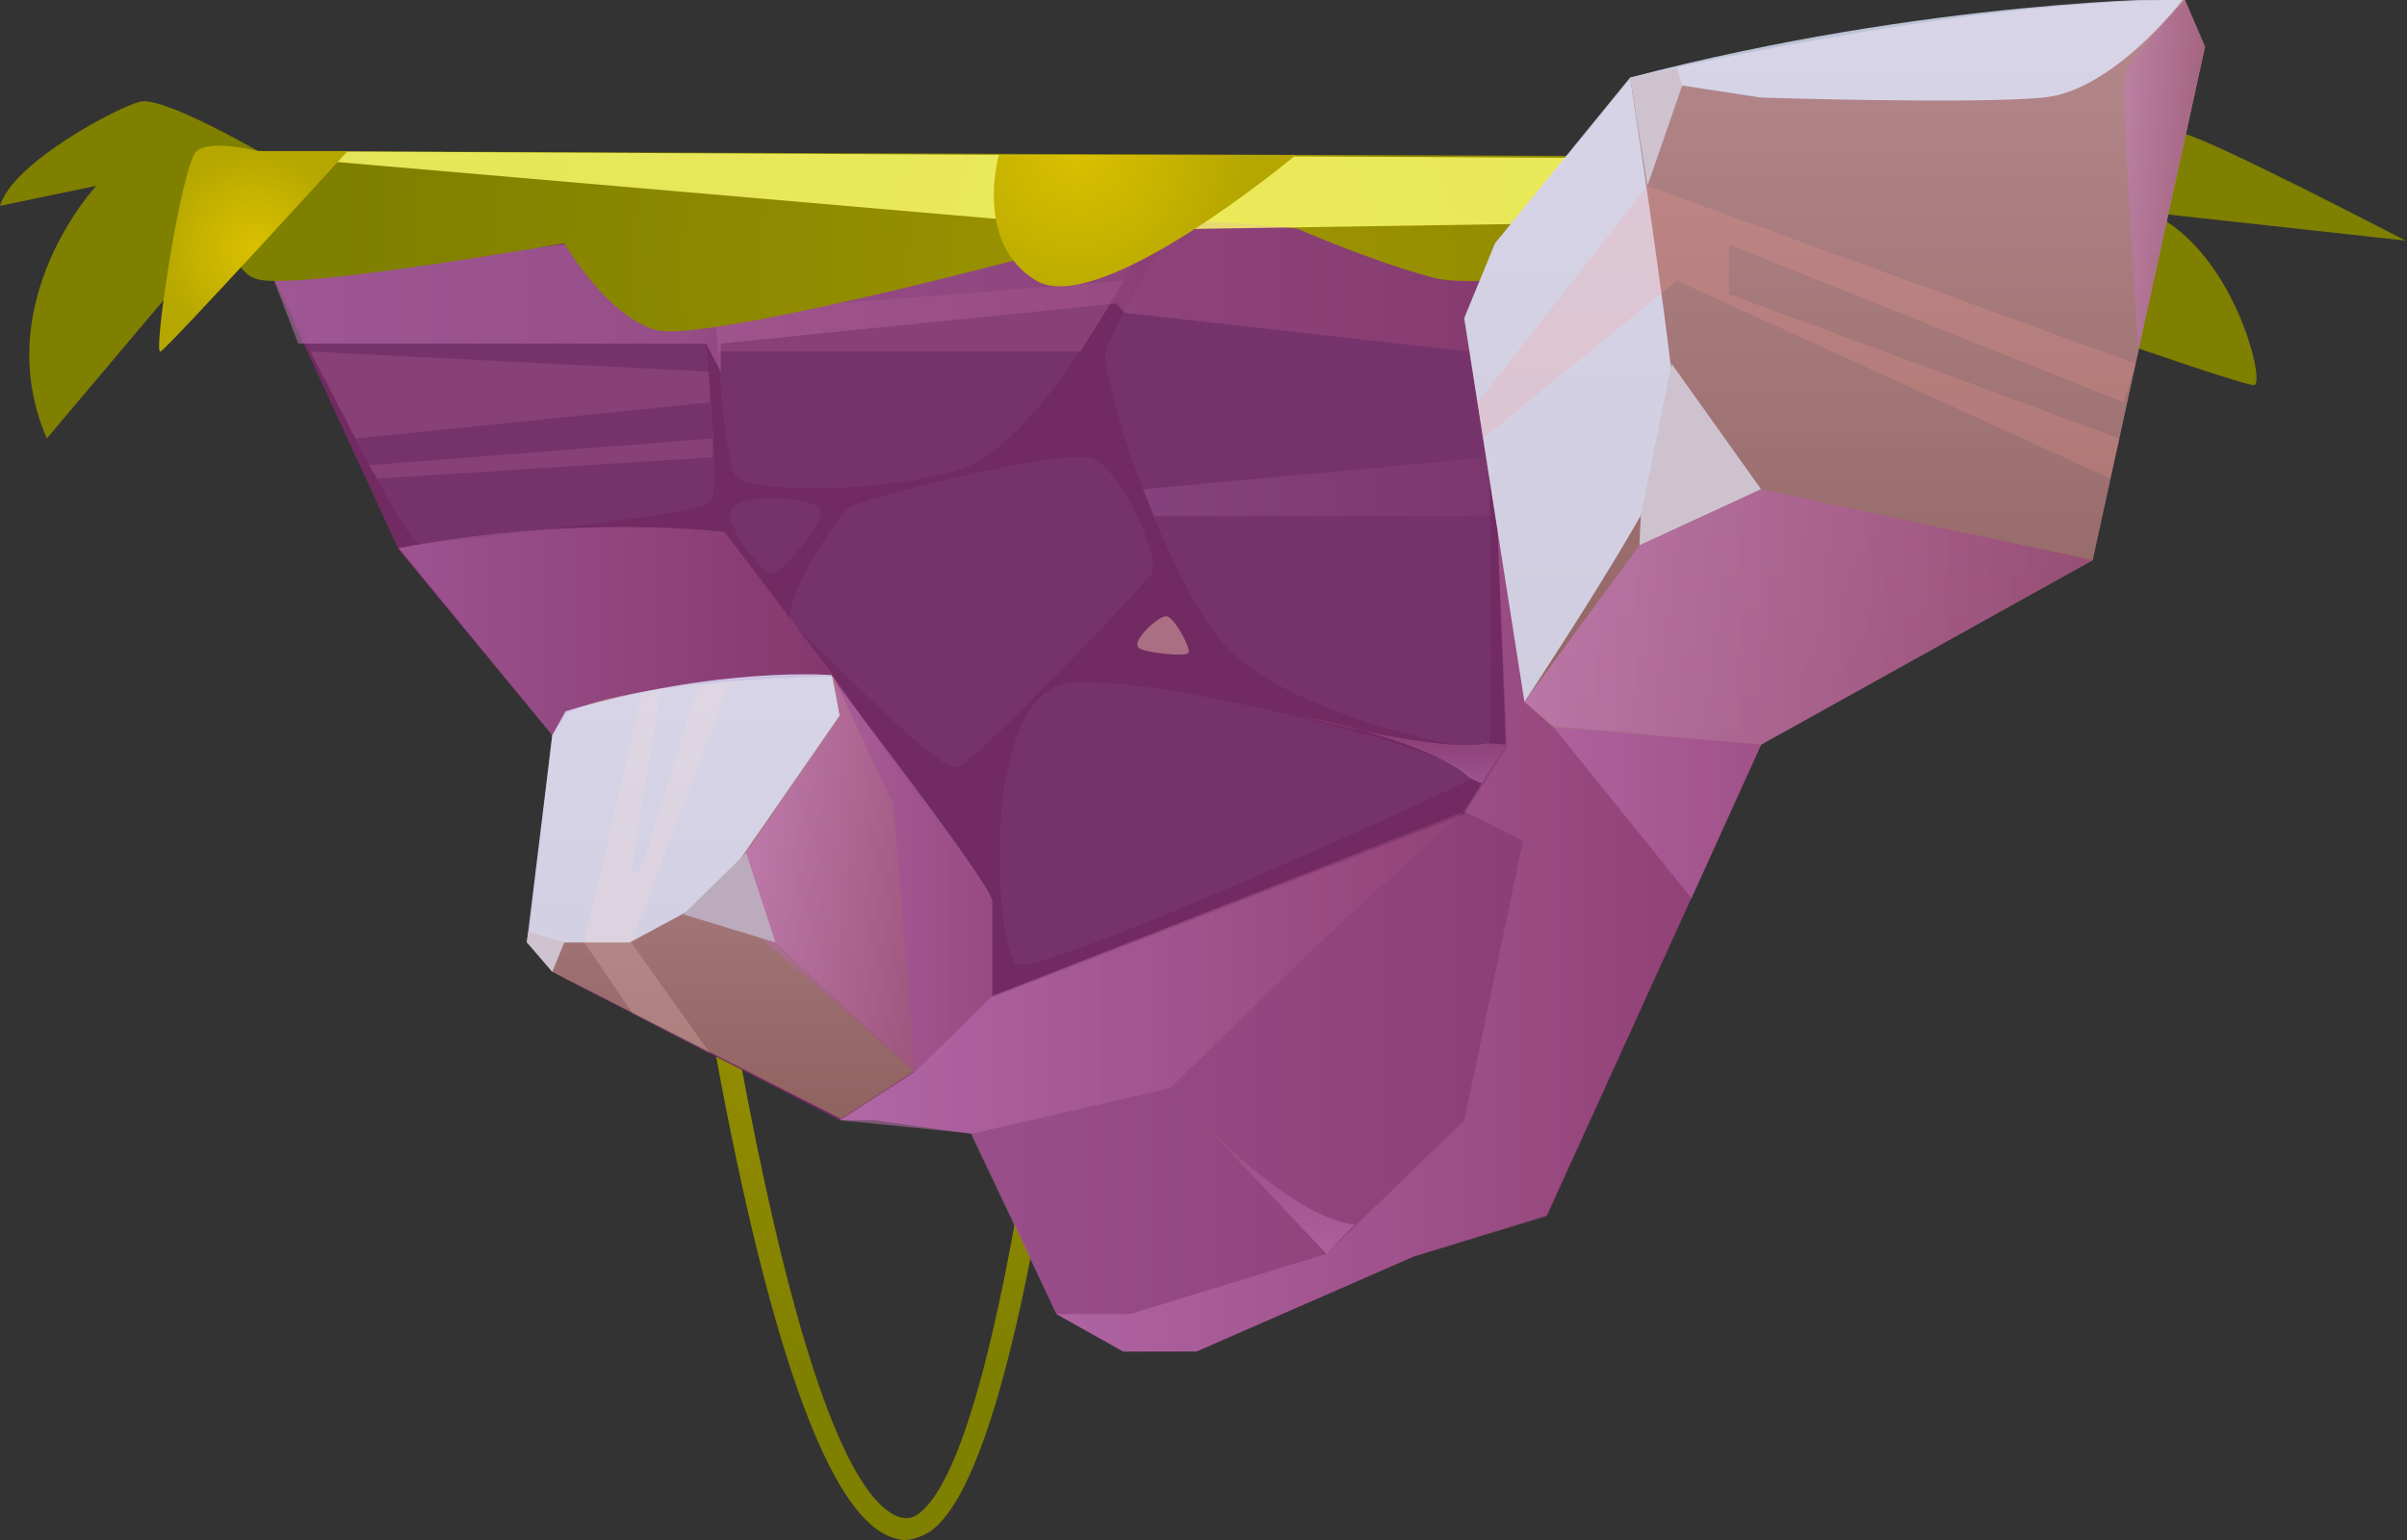 <svg version="1.1" id="Layer_1" xmlns="http://www.w3.org/2000/svg" x="0" y="0" viewBox="0 0 180 115.2" style="enable-background:new 0 0 180 115.2" xml:space="preserve"><rect x="0" y="0" width="180" height="115.2" fill="#333333" stroke="none"/><style>.st6,.st8{enable-background:new}.st6{opacity:.4;fill-rule:evenodd;clip-rule:evenodd;fill:#7e4279}.st8{opacity:.2;fill:#d579a1}.st14,.st19,.st8{fill-rule:evenodd;clip-rule:evenodd}.st14{opacity:.8;fill:#e0e7ff;enable-background:new}.st19{fill:#cec2ce}</style><radialGradient id="SVGID_1_" cx="65.907" cy="49.95" r="35.906" gradientTransform="matrix(1 0 0 -1 0 118)" gradientUnits="userSpaceOnUse"><stop offset="0" style="stop-color:#9f9500"/><stop offset="1" style="stop-color:#7f7f00"/></radialGradient><path d="M67.6 115.2c-.3 0-.6-.1-.9-.2-11.8-4-19-76.6-19.7-84.9l1.6-.1c2.1 22.2 9.5 80.5 18.7 83.5.4.1.9.1 1.3-.2 8.2-5.6 13.4-68.6 14.8-92.4l1.6.1c-.2 3.5-4.9 86.5-15.5 93.6-.7.4-1.3.6-1.9.6z" style="fill:url(#SVGID_1_)"/><path style="fill-rule:evenodd;clip-rule:evenodd;fill:#722a62" d="m155.7 20.4-22.9 32.8-1.1 2.5-16 35.2-10 3.1-16.2 7.1H84l-5-2.8-6.3-13.5-7.3-1h-2.6L42.2 73.2l-2.8-2.7L41.3 55 29.8 41.1 19.3 18.3l87.2-2.9 47.3 2.8z"/><linearGradient id="SVGID_2_" gradientUnits="userSpaceOnUse" x1="62.2" y1="47.55" x2="131.7" y2="47.55" gradientTransform="matrix(1 0 0 -1 0 118)"><stop offset="0" style="stop-color:#c77cbd"/><stop offset="1" style="stop-color:#974577"/></linearGradient><path d="M131.7 55.7 115.6 91l-9.9 3-16.3 7.1H84l-5-2.8-6.4-13.5-7.3-1h-2.5l5.5-3.6-1.6-19.9-4.5-9.6s12 15.5 12 16.7v7.2l35.3-13.7 3.2-5-.7-16.1 19.7 15.9z" style="opacity:.5;fill-rule:evenodd;clip-rule:evenodd;fill:url(#SVGID_2_);enable-background:new"/><linearGradient id="SVGID_3_" gradientUnits="userSpaceOnUse" x1="29.756" y1="70.788" x2="62.257" y2="70.788" gradientTransform="matrix(1 0 0 -1 0 118)"><stop offset="0" style="stop-color:#c77cbd"/><stop offset="1" style="stop-color:#974577"/></linearGradient><path d="m41.3 55 1.1-1.8s10.5-3 19.9-2.7l-8.1-10.7S43.4 38.4 29.8 41l11.5 14z" style="opacity:.5;fill-rule:evenodd;clip-rule:evenodd;fill:url(#SVGID_3_);enable-background:new"/><linearGradient id="SVGID_4_" gradientUnits="userSpaceOnUse" x1="62.8" y1="45.25" x2="109.433" y2="45.25" gradientTransform="matrix(1 0 0 -1 0 118)"><stop offset="0" style="stop-color:#c77cbd"/><stop offset="1" style="stop-color:#974577"/></linearGradient><path style="opacity:.5;fill-rule:evenodd;clip-rule:evenodd;fill:url(#SVGID_4_);enable-background:new" d="m72.7 84.8 14.8-3.4 11.2-10.9 10.8-9.8-35.3 13.8-5.8 5.7-5.6 3.6z"/><linearGradient id="SVGID_5_" gradientUnits="userSpaceOnUse" x1="79" y1="47.55" x2="131.7" y2="47.55" gradientTransform="matrix(1 0 0 -1 0 118)"><stop offset="0" style="stop-color:#c77cbd"/><stop offset="1" style="stop-color:#974577"/></linearGradient><path style="opacity:.5;fill-rule:evenodd;clip-rule:evenodd;fill:url(#SVGID_5_);enable-background:new" d="M79 98.3h5.5l14.7-4.5 10.3-10 4.4-20.9-4.4-2.2 3.1-5-.6-15.9 19.7 15.9-16 35.2-10 3.1-16.2 7.1H84z"/><path class="st6" d="M19.3 18.3s10.9 22.6 12.1 22.4c1.2-.2 20.5-2.1 21.7-3.1 1.2-1.1-1.3-20.4-1.3-20.4l-32.5 1.1zM54.6 38.3c-.3.9 2.1 4.2 2.9 4.6.7.4 3.9-3.5 3.9-4.6s-6.3-1.6-6.8 0zM53.1 17.2s.8 17.5 2 18.5 9.4 1.4 16.4-.5S86.6 16 86.6 16l-33.5 1.2zM111.3 55.7c-.4 1-14.5-2.3-19.2-6.9s-9.8-20.4-9.4-22.4 5.6-10.2 5.6-10.2l25.4-.2-2.3 19.9c-.1-.1.4 18.6-.1 19.8zM109.9 58.3c2.1-1.3-23.3-8-30-7.2-6.7.9-5.5 19.9-3.9 21s32-12.7 33.9-13.8z"/><path d="M85.2 48.5c-.7-.5 1.4-2.4 2-2.4s1.8 2.3 1.7 2.7c-.1.4-3.3 0-3.7-.3z" style="opacity:.4;fill-rule:evenodd;clip-rule:evenodd;fill:#ffd8b3;enable-background:new"/><path class="st6" d="M59.3 46.7c-1.2-1.1 3.1-7.9 4.2-8.7 1.1-.8 16.1-4.5 18.2-3.7s5.2 7.5 4.4 8.6c-.7 1.1-13.1 14-14.5 14.5-1.4.4-9.4-8.1-12.3-10.7z"/><path class="st8" d="M53.5 23.4 84.1 21l-3.3 5.3H53.7zM53.1 30.1l-26.5 2.7-3.4-6.5L53 27.8zM53.3 32.8l-25.7 2 .6 1 25.1-1.6z"/><linearGradient id="SVGID_6_" gradientUnits="userSpaceOnUse" x1="94.4" y1="24.214" x2="94.4" y2="36.56" gradientTransform="matrix(1 0 0 -1 0 118)"><stop offset="0" style="stop-color:#c77cbd"/><stop offset="1" style="stop-color:#974577"/></linearGradient><path d="M99.2 93.8 87.5 81.4s8.3 9.6 13.8 10.2l-2.1 2.2z" style="opacity:.5;fill-rule:evenodd;clip-rule:evenodd;fill:url(#SVGID_6_);enable-background:new"/><linearGradient id="SVGID_7_" gradientUnits="userSpaceOnUse" x1="104.8" y1="59.381" x2="104.8" y2="64.437" gradientTransform="matrix(1 0 0 -1 0 118)"><stop offset="0" style="stop-color:#c77cbd"/><stop offset="1" style="stop-color:#974577"/></linearGradient><path d="m110.8 58.6-.9-.4s-2-2.5-12.9-4.7c0 0 10.7 2.9 14.3 2.1l1.3.1-1.8 2.9z" style="opacity:.5;fill-rule:evenodd;clip-rule:evenodd;fill:url(#SVGID_7_);enable-background:new"/><linearGradient id="SVGID_8_" gradientUnits="userSpaceOnUse" x1="85.5" y1="81.6" x2="111.536" y2="81.6" gradientTransform="matrix(1 0 0 -1 0 118)"><stop offset="0" style="stop-color:#c77cbd"/><stop offset="1" style="stop-color:#974577"/></linearGradient><path style="opacity:.2;fill-rule:evenodd;clip-rule:evenodd;fill:url(#SVGID_8_);enable-background:new" d="m85.5 36.6 26-2.4-.1 4.4H86.3z"/><linearGradient id="SVGID_9_" gradientUnits="userSpaceOnUse" x1="20.5" y1="97.6" x2="110.9" y2="97.6" gradientTransform="matrix(1 0 0 -1 0 118)"><stop offset="0" style="stop-color:#c77cbd"/><stop offset="1" style="stop-color:#974577"/></linearGradient><path style="opacity:.5;fill-rule:evenodd;clip-rule:evenodd;fill:url(#SVGID_9_);enable-background:new" d="M22.3 25.7h30.5l1.1 2.1v-2.1l29.6-3 .6.7 25.8 2.9 1-6.1L84.1 13l-63.6 8z"/><linearGradient id="SVGID_10_" gradientUnits="userSpaceOnUse" x1="53.95" y1="34.225" x2="53.95" y2="67.432" gradientTransform="matrix(1 0 0 -1 0 118)"><stop offset="0" style="stop-color:#906361"/><stop offset="1" style="stop-color:#b5888d"/></linearGradient><path d="m41.3 55-1.8 15.5 1.8 2.2 21.6 11 5.5-3.6-1.6-19.9-4.5-9.6s-14.3.1-19.9 2.7L41.3 55z" style="fill-rule:evenodd;clip-rule:evenodd;fill:url(#SVGID_10_)"/><path class="st14" d="M39.4 70.5h7.7l6.3-3.4 9.4-13.6-.6-3s-8.4-.7-19.9 2.7l-1 1.8-1.9 15.5z"/><linearGradient id="SVGID_11_" gradientUnits="userSpaceOnUse" x1="53.471" y1="52.6" x2="68.371" y2="52.6" gradientTransform="matrix(1 0 0 -1 0 118)"><stop offset="0" style="stop-color:#c77cbd"/><stop offset="1" style="stop-color:#974577"/></linearGradient><path style="opacity:.5;fill-rule:evenodd;clip-rule:evenodd;fill:url(#SVGID_11_);enable-background:new" d="m53.5 67.2 14.9 13-1.6-20-4.5-9.6.5 3z"/><path style="fill-rule:evenodd;clip-rule:evenodd;fill:#bcabbc" d="m51.1 68.4 4.7-4.6 2.2 6.7z"/><linearGradient id="SVGID_12_" gradientUnits="userSpaceOnUse" x1="55.769" y1="52.6" x2="74.21" y2="52.6" gradientTransform="matrix(1 0 0 -1 0 118)"><stop offset="0" style="stop-color:#c77cbd"/><stop offset="1" style="stop-color:#974577"/></linearGradient><path style="opacity:.5;fill-rule:evenodd;clip-rule:evenodd;fill:url(#SVGID_12_);enable-background:new" d="m68.4 80.2 5.8-5.7v-7.2L62.3 50.6l.5 3-7 10.2 2.2 6.7z"/><path style="opacity:.2;fill-rule:evenodd;clip-rule:evenodd;fill:#ffddd6;enable-background:new" d="m53.1 78.8-5.9-8.3L54.6 51l-2.4.3L48 64.9l-.8.5 2.2-13.8-1.4.3-4.3 18.6 3.6 5.3z"/><path class="st19" d="m42.2 70.5-2.7-.8-.1.8 1.9 2.2z"/><radialGradient id="SVGID_13_" cx="89.95" cy="97.814" r="64.298" gradientTransform="matrix(1 0 0 -1 0 118)" gradientUnits="userSpaceOnUse"><stop offset="0" style="stop-color:#9f9500"/><stop offset="1" style="stop-color:#7f7f00"/></radialGradient><path d="M19.3 11.3s-7.1-4.1-8.8-3.7C8.8 8 .9 12.2 0 15.4l7.2-1.5s-8.1 8.7-3.7 18.9l13.5-16s.2 3.6 2.3 4.1c2.9.8 22.9-2.7 22.9-2.7s3.2 5.5 6.9 6.5 32.4-6.5 35-7.6c2.5-1.2 12.9 0 12.9 0s5.7 2.5 10.3 3.7c4.6 1.2 29.8-2.8 29.8-2.8s30.8 11.1 31.5 10.8c.8-.3-1.6-10.1-7.8-12.9l19.1 2.1s-14.6-7.6-16.6-8c-2-.5-8.8 1.8-8.8 1.8l-135.2-.5z" style="fill-rule:evenodd;clip-rule:evenodd;fill:url(#SVGID_13_)"/><path style="opacity:.8;fill-rule:evenodd;clip-rule:evenodd;fill:#ffff70;enable-background:new" d="M19.3 11.3h-3.6l68.4 5.9 72.4-1.1 3.2-3.1-5.1-1z"/><radialGradient id="SVGID_14_" cx="19.004" cy="99.398" r="7.388" gradientTransform="matrix(1 0 0 -1 0 118)" gradientUnits="userSpaceOnUse"><stop offset="0" style="stop-color:#dbc000"/><stop offset="1" style="stop-color:#b5a700"/></radialGradient><path d="M19.3 11.3s-3.5-.9-4.6 0-3.3 15.3-2.7 15 14-15 14-15h-6.7z" style="fill-rule:evenodd;clip-rule:evenodd;fill:url(#SVGID_14_)"/><radialGradient id="SVGID_15_" cx="80.492" cy="106.694" r="12.779" gradientTransform="matrix(1 0 0 -1 0 118)" gradientUnits="userSpaceOnUse"><stop offset="0" style="stop-color:#dbc000"/><stop offset="1" style="stop-color:#b5a700"/></radialGradient><path d="M74.7 11.6s-1.9 6.6 2.8 9.4c4.8 2.8 19.4-9.4 19.4-9.4H74.7z" style="fill-rule:evenodd;clip-rule:evenodd;fill:url(#SVGID_15_)"/><g><linearGradient id="SVGID_16_" gradientUnits="userSpaceOnUse" x1="137.2" y1="62.3" x2="137.2" y2="118" gradientTransform="matrix(1 0 0 -1 0 118)"><stop offset="0" style="stop-color:#906361"/><stop offset="1" style="stop-color:#b5888d"/></linearGradient><path d="m114 52.5-4.5-28.7 2.3-5.6L122 5.8S146.4 0 163.4 0l1.5 3.5-8.4 38.4-24.8 13.8-15.6-1.3-2.1-1.9z" style="fill-rule:evenodd;clip-rule:evenodd;fill:url(#SVGID_16_)"/><path class="st14" d="M121.9 5.8s3.7 24 3.5 27c-.3 3-11.4 19.7-11.4 19.7l-4.5-28.7 2.3-5.6 10.1-12.4zM121.9 5.8l9.8 1.5s15.8.5 21.1 0 10.5-7.4 10.5-7.4-18.8 0-41.4 5.9z"/><linearGradient id="SVGID_17_" gradientUnits="userSpaceOnUse" x1="158.84" y1="104.95" x2="164.856" y2="104.95" gradientTransform="matrix(1 0 0 -1 0 118)"><stop offset="0" style="stop-color:#c77cbd"/><stop offset="1" style="stop-color:#974577"/></linearGradient><path d="M159.9 26.1s-1.3-18.7-1-20.3c.3-1.5 4.5-5.8 4.5-5.8l1.5 3.5-5 22.6z" style="opacity:.5;fill-rule:evenodd;clip-rule:evenodd;fill:url(#SVGID_17_);enable-background:new"/><path class="st19" d="m125 27.2 6.7 9.4-9.1 4.2.1-2.2z"/><linearGradient id="SVGID_18_" gradientUnits="userSpaceOnUse" x1="114" y1="66.1" x2="156.5" y2="66.1" gradientTransform="matrix(1 0 0 -1 0 118)"><stop offset="0" style="stop-color:#c77cbd"/><stop offset="1" style="stop-color:#974577"/></linearGradient><path style="opacity:.5;fill-rule:evenodd;clip-rule:evenodd;fill:url(#SVGID_18_);enable-background:new" d="m126.5 67.2-10.4-12.9-2.1-1.8 8.6-11.7 9.1-4.2 24.8 5.3-24.8 13.8z"/><path style="opacity:.2;fill-rule:evenodd;clip-rule:evenodd;fill:#ff9c8d;enable-background:new" d="m110.5 30.1 12.7-16.2 36.5 13.3-.9 2.9-29.5-11.8V22l29.2 10.8-.7 3L125.4 21l-14.5 11.8z"/><linearGradient id="SVGID_19_" gradientUnits="userSpaceOnUse" x1="114" y1="71.85" x2="156.5" y2="71.85" gradientTransform="matrix(1 0 0 -1 0 118)"><stop offset="0" style="stop-color:#c77cbd"/><stop offset="1" style="stop-color:#974577"/></linearGradient><path style="opacity:.5;fill-rule:evenodd;clip-rule:evenodd;fill:url(#SVGID_19_);enable-background:new" d="m131.7 55.7-15.6-1.4-2.1-1.8 8.6-11.7 9.1-4.2 24.8 5.3z"/><path class="st19" d="m121.9 5.8 1.3 8.1 2.6-7.5-.4-1.3z"/></g></svg>
